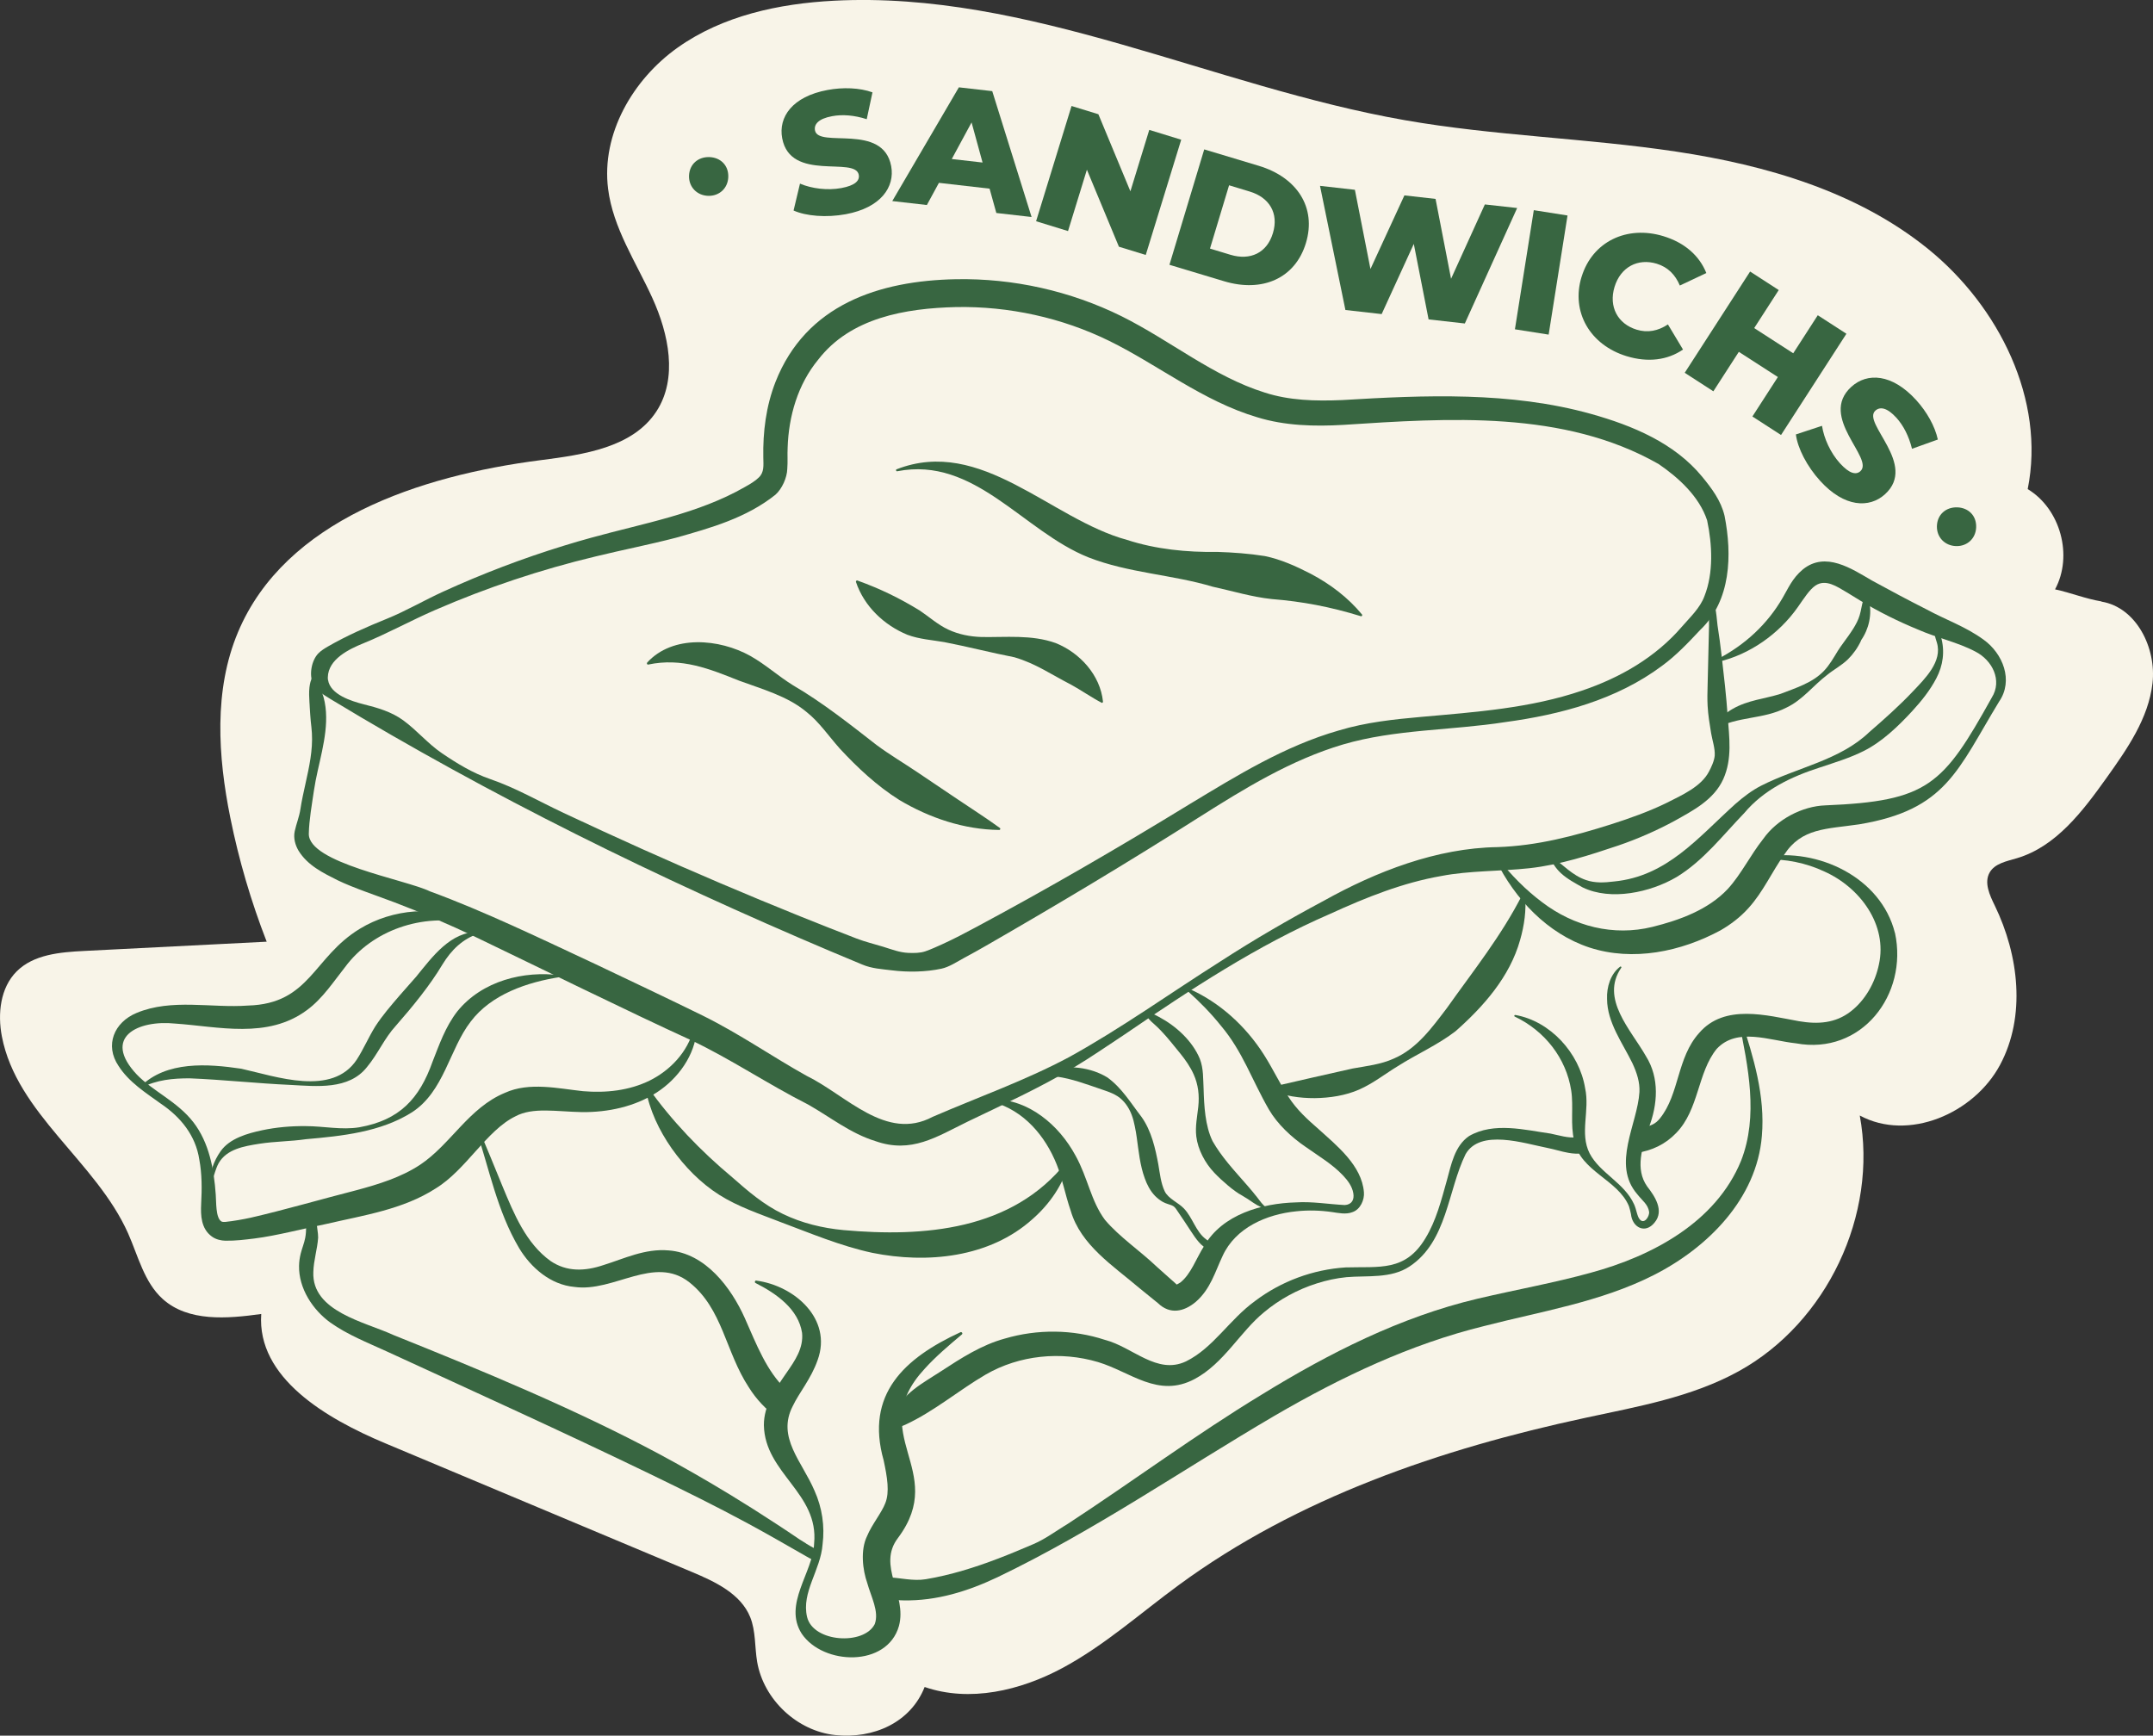 <?xml version="1.0" encoding="UTF-8"?>
<svg id="Calque_2" data-name="Calque 2" xmlns="http://www.w3.org/2000/svg" viewBox="0 0 300 241.87">
  <rect x="0" y="0" width="300" height="241.87" fill="#333333" stroke="none"/>
  <defs>
    <style>
      .cls-1 {
        fill: #386641;
      }

      .cls-1, .cls-2 {
        stroke-width: 0px;
      }

      .cls-2 {
        fill: #f8f4e8;
      }
    </style>
  </defs>
  <g id="Calque_2-2" data-name="Calque 2">
    <g>
      <path class="cls-2" d="M292.83,83.84c4.87.81,7.66,6.47,7.1,11.37-.56,4.9-3.52,9.15-6.39,13.17-3.32,4.65-7.04,9.6-12.52,11.22-1.41.42-3.07.72-3.79,2-.79,1.41.01,3.14.72,4.59,3.36,6.92,4.37,15.44.73,22.22-3.64,6.78-12.77,10.7-19.54,7.04,2.56,13.81-4.58,28.88-16.89,35.65-6.54,3.6-14.04,4.91-21.34,6.48-20.12,4.32-40.08,11.12-56.67,23.31-5.36,3.93-10.36,8.42-16.21,11.56s-12.91,4.81-19.19,2.64c-1.96,4.97-7.14,7.25-12.45,6.7s-9.99-4.94-10.89-10.21c-.35-2.08-.18-4.28-.97-6.23-1.32-3.26-4.88-4.93-8.12-6.29-14.24-5.98-28.48-11.95-42.73-17.93-8.23-3.45-17.91-9.12-17.28-18.02-4.74.66-10.17,1.12-13.73-2.09-2.58-2.33-3.41-5.96-4.82-9.14-4.46-10.02-15.52-16.68-17.59-27.45-.61-3.17-.22-6.78,2.06-9.06,2.37-2.37,6.05-2.68,9.4-2.85,8.48-.43,16.96-.86,25.44-1.29-2.18-5.6-3.88-11.39-5.07-17.28-1.73-8.58-2.32-17.78,1.07-25.85,6.57-15.62,25.33-21.81,42.14-23.97,6-.77,12.87-1.74,16.17-6.81,3-4.61,1.71-10.78-.57-15.79-2.28-5.01-5.49-9.76-6.17-15.22-.96-7.62,3.43-15.23,9.7-19.68C100.7,2.18,108.54.5,116.21.1c27.17-1.4,52.76,11.96,79.55,16.65,12.5,2.19,25.27,2.49,37.82,4.38,12.55,1.89,25.23,5.58,35.09,13.57,9.86,8,16.37,21.02,13.87,33.46,4.56,2.75,6.35,9.28,3.81,13.97,2.2.47,4.24,1.31,6.46,1.68l.02.03Z"/>
      <g>
        <path class="cls-1" d="M19.58,151.41c3.6-3.59,9.38-3.17,14.03-2.48,4.9,1.09,12.66,3.9,16.09-1.25.92-1.41,1.65-3.13,2.59-4.64,1.02-1.57,2.2-2.92,3.39-4.31l2.33-2.65c2.23-2.73,4.77-6.28,8.69-6.22.12,0,.16.18.04.21-2.29.78-3.84,2.3-5.08,4.32-1.75,2.94-4.22,5.95-6.49,8.54-1.65,1.8-2.47,3.89-4.06,5.8-2.52,3.17-7.01,2.65-10.59,2.46-4.74-.21-9.39-.73-14.11-.92-2.29,0-4.57.2-6.69,1.3-.1.06-.22-.09-.14-.18h0v.02Z"/>
        <path class="cls-1" d="M29.94,163.41c-.2.61-.41,1.22-.8,1.72.07-1.68.63-3.33,1.6-4.7,1.26-1.79,3.75-2.49,5.77-2.92s4.05-.6,6.08-.58c2.51,0,5.02.57,7.49.16,5.59-1,8.36-3.96,10.2-9.16.91-2.29,1.75-4.81,3.45-7,3.45-4.25,9.25-5.7,14.41-5.01.12.01.12.21,0,.22-4.68.72-9.68,2.42-12.55,6.22-2.97,3.83-3.7,9.74-8.18,12.64-4.36,2.76-9.74,3.31-14.76,3.75-2.16.32-4.36.3-6.52.64s-4.54.75-5.66,2.7c-.23.41-.38.86-.53,1.3v.02Z"/>
        <path class="cls-1" d="M259.34,89.22s0,.02-.01.03c-.45.99-1.1,1.9-1.83,2.62-.89.87-2,1.44-2.91,2.19-1.93,1.46-3.41,3.48-5.67,4.55-3.28,1.69-6.77,1.16-9.99,2.97-.1.05-.21-.07-.15-.16.59-1.08,1.53-2.01,2.66-2.64,2.12-1.22,4.49-1.4,6.67-2.09,2.04-.79,4.42-1.52,6-3.16.81-.83,1.39-1.88,1.98-2.84.45-.72.99-1.39,1.47-2.08.23-.32.45-.66.67-1h0c.37-.59.7-1.21.89-1.85.22-.72.29-1.47.52-2.18.04-.15.11-.3.25-.36.14-.05.3.02.4.13.09.12.13.26.16.41.41,1.88-.03,3.9-1.13,5.47h.02Z"/>
        <path class="cls-1" d="M269.86,89.46c-.19-.6-.4-1.21-.31-1.83.5.12.79.66.92,1.16.55,1.98.28,3.94-.66,5.73-.87,1.67-2.07,3.17-3.34,4.55-1.93,2.1-4.2,4.29-6.77,5.58-1.92.97-4.08,1.62-6.08,2.29-4.05,1.3-7.85,3.11-10.59,6.38-2.94,3.04-5.67,6.63-9.43,8.91-3.65,2.14-9.15,3.33-13.06,1.44-1.03-.58-2.15-1.17-3.03-1.98-.69-.64-1.25-1.44-1.53-2.34.04-.07.14-.03.2.01,1.62,1.14,2.91,2.64,4.82,3.28,1.22.43,2.54.37,3.89.2,7.41-.72,11.72-6.13,16.92-10.81,1.09-.95,2.29-1.88,3.59-2.54,5.02-2.56,10.96-3.52,15.07-7.47,2.09-1.81,4.18-3.67,6.08-5.68,1.67-1.76,4.15-4.17,3.33-6.81,0-.02-.01-.04-.02-.06h0Z"/>
        <path class="cls-1" d="M45.71,94.75c.31,2.04,3.22,2.95,4.98,3.4,1.93.48,3.87,1.04,5.51,2.24,1.91,1.4,3.43,3.25,5.37,4.57,2.12,1.44,4.29,2.77,6.77,3.62,3.54,1.22,6.8,3.11,10.18,4.7,3.62,1.7,7.25,3.37,10.9,5.01,7.29,3.27,14.66,6.41,22.07,9.4,2.6,1.05,5.22,2.08,7.84,3.09,1.21.47,2.49.77,3.72,1.15s2.29.81,3.54.86c.77.03,1.62.03,2.35-.22.8-.28,1.58-.64,2.36-.99,1.6-.73,3.15-1.54,4.69-2.37,10.1-5.41,20.01-11.17,29.79-17.16,6.54-3.94,13.2-8.09,20.78-10.26,3.77-1.14,7.69-1.55,11.5-1.89,7.55-.67,15.2-1.21,22.38-3.66,5.32-1.8,10.25-4.64,13.91-8.9,1.14-1.32,2.54-2.6,3.15-4.27,1.28-3.23,1.09-7.19.37-10.56-1.09-3.3-3.94-5.92-6.75-7.84-13.22-7.54-29.29-6.41-43.97-5.46-3.95.23-8.12.13-11.96-1.06-7.59-2.25-13.76-7.27-20.62-10.64-6.6-3.24-13.99-4.85-21.33-4.72-7.07.17-14.72,1.47-19.24,7.34-2.82,3.42-4.11,7.85-4.25,12.26-.05.97.03,1.94-.05,2.95-.03,1.22-.73,2.79-1.66,3.61-4.08,3.25-9.03,4.62-13.83,5.98-3.77.98-7.53,1.71-11.21,2.61-7.65,1.83-15.14,4.33-22.35,7.46-3.37,1.46-6.65,3.28-10.02,4.65-2.02.82-4.89,2.21-4.95,4.73,0,.15,0,.29.03.42v-.05ZM43.61,95.26c-.56-1.24-.21-3.21.74-4.2.38-.39.85-.68,1.33-.96,2.63-1.52,5.43-2.74,8.24-3.88,2.66-1.08,5.17-2.56,7.8-3.76,5.49-2.51,11.13-4.66,16.9-6.43,1.24-.38,2.49-.75,3.74-1.09,3.72-1.03,7.46-1.86,11.08-2.91,3.61-1.04,7.13-2.32,10.29-4.13.81-.45,1.55-.9,2-1.36.77-.72.65-1.7.63-2.78-.07-3.58.38-7.17,1.7-10.54,4.24-10.78,14.44-14.11,25.14-14.31,7.96-.15,15.94,1.63,23.08,5.16,6.83,3.4,12.78,8.4,19.96,10.64,3.4,1.1,7.02,1.2,10.78,1.04,11.51-.69,23.44-1.21,34.71,1.94,5.73,1.61,11.58,4.03,15.45,8.74,1.33,1.62,2.62,3.33,3.12,5.45,1.07,5.42.9,11.81-3.36,15.87-1.66,1.77-3.39,3.61-5.36,5.04-6.34,4.74-14.17,6.8-21.86,7.84-7.5,1.17-15.31.98-22.57,3.11-7.26,2.15-13.78,6.16-20.17,10.21-9.71,6.17-19.58,12.08-29.55,17.82-1,.58-2.02,1.14-3.04,1.69s-2.12,1.3-3.21,1.53c-2.18.47-4.69.51-6.91.23-1.44-.18-2.78-.24-4.13-.81-1.47-.62-2.95-1.23-4.42-1.85-23.99-10.16-47.37-21.64-69.61-35.11-1.26-.76-2.12-1.34-2.51-2.2h0Z"/>
        <path class="cls-1" d="M238.45,83.62c.69.35.76,2.81.87,3.52.22,1.4.41,2.81.57,4.22.33,2.81.65,5.65.85,8.48.21,2.9.66,5.89-.62,8.74-1.33,2.91-4.22,4.37-6.78,5.81-2.51,1.36-5.14,2.51-7.82,3.43-4.02,1.35-8.15,2.7-12.41,3.17-4.11.45-8.34.32-12.31,1.09-5.27.92-10.4,2.95-15.41,5.25-10.21,4.41-19.46,10.53-28.63,16.79-2.09,1.38-4.9,3.31-7.02,4.57-4.79,2.88-9.9,5.2-14.92,7.62-4.34,2.12-7.83,4.48-12.84,2.71-3.5-1.08-6.31-3.37-9.4-5.11-5.59-2.83-10.89-6.41-16.3-8.96-8.8-4.02-21.18-10.13-30.01-14.37-3.72-1.77-7.5-3.39-11.35-4.85-2.2-.84-5.72-2.01-7.87-3.06-2.05-1.03-4.19-2.07-5.45-4.12-.44-.74-.75-1.74-.53-2.73.23-1.05.63-2,.79-3.06.18-1.2.45-2.38.71-3.57.51-2.3,1.03-4.65.89-7.02-.03-.56-.1-1.11-.16-1.67-.06-.65-.1-1.3-.14-1.95,0-.22-.03-.44-.04-.66-.04-.7-.08-1.41,0-2.11.06-.47.17-1.03.43-1.44.62.22,1.12,1.6,1.33,2.19.32.86.48,1.76.54,2.68.12,1.83-.17,3.66-.54,5.45-.38,1.84-.87,3.67-1.14,5.53s-.67,4.07-.71,5.98c-.1,4.09,13.47,6.39,16.87,8.04,7.57,2.77,15.65,6.69,22.99,10.11,5.01,2.39,10.03,4.75,15.03,7.21,5.16,2.55,9.74,5.76,14.49,8.4,5.54,2.71,11.05,9.16,17.54,5.71,6.35-2.75,12.91-5.06,19.01-8.32,7.27-4.01,14.05-8.89,21.09-13.34,4.67-3.03,9.52-5.84,14.44-8.47,7.25-4.04,15.69-7.34,24.18-7.46,5.56-.19,10.65-1.54,15.86-3.19,2.59-.83,5.14-1.74,7.57-2.91,2.43-1.21,4.93-2.36,6.01-4.39.34-.63.76-1.54.82-2.26.07-.97-.34-2.16-.5-3.12-.21-1.27-.42-2.53-.49-3.82-.05-.94-.03-1.89,0-2.84.07-2.78.13-5.56.2-8.34.02-1.06-.16-2.64.28-3.59.01,0,.03.01.04.02h-.02Z"/>
        <path class="cls-1" d="M239.28,91.88c3.85-1.99,7-4.9,9.12-8.58.71-1.18,1.3-2.69,2.8-3.94,3.17-2.58,6.8-.11,9.66,1.55,2.52,1.38,5.05,2.73,7.62,4.03,2.65,1.44,5.38,2.36,7.9,4.19,2.71,1.94,4.21,5.7,2.17,8.65-5.78,9.5-7.34,15.07-19.47,17.09-4.6.68-8.04.48-10.48,4.25-1.7,2.35-2.89,5.14-4.97,7.43-1.13,1.26-2.48,2.28-3.88,3.09-5.51,2.98-12.21,4.38-18.28,2.4-5.85-1.93-10.4-6.79-13.04-12.18-.04-.09,0-.21.09-.25.08-.04.18-.01.23.05,1.82,2.29,3.85,4.36,6.11,6.05,4.44,3.39,9.96,4.79,15.37,3.46,3.84-.95,7.8-2.4,10.51-5.28,1.88-2.05,3.13-4.69,4.96-7,1.92-2.72,5.43-4.55,8.65-4.66,14.3-.59,16.39-2.8,23.18-15.01,1.51-2.4.08-5.21-2.26-6.41-2.43-1.3-5.45-1.94-8.04-3.09-2.75-1.13-5.43-2.46-7.98-4l-1.89-1.16c-1.38-.8-2.95-1.94-4.41-.95-.83.57-1.58,1.77-2.46,3.02-2.62,3.72-6.68,6.57-11.06,7.6-.21.06-.32-.26-.12-.34h-.03,0Z"/>
        <path class="cls-1" d="M65.41,128.7c-6.61-1.51-13.57.98-17.32,6.06-1.56,1.96-3.14,4.41-5.32,6-5.49,4.08-12.36,2.29-18.36,1.88-5.19-.54-10.25,1.9-5.34,7.11,2.27,2.35,5.61,3.72,7.87,6.63,2.21,2.86,2.87,6.56,3.12,10.06.09,1-.04,3.28.8,3.78.12.06.23.07.54.06,1.12-.12,2.4-.34,3.54-.59,4.63-1.06,10.02-2.63,14.73-3.83,3.1-.83,6.22-1.8,8.86-3.54,4.27-2.84,6.79-7.95,11.83-10.03,3.4-1.55,7.47-.59,10.87-.23,3.17.27,6.44-.07,9.32-1.49,2.82-1.41,5.26-3.93,6.11-7.18,0-.07.07-.15.14-.17l.38-.11c.2-.07.34.25.13.34l-.35.18.14-.17c-.26,3.59-2.59,6.83-5.59,8.78-3.06,1.99-6.8,2.77-10.4,2.74-3.61-.07-6.87-.72-9.3.59-4.02,1.96-6.87,7.47-11.11,10.05-4.55,2.94-10.12,3.75-15.12,4.92-2.99.6-7.1,1.68-10.12,2.05-1.39.17-2.62.33-4.06.31-.54-.01-1.3-.15-1.89-.59-1.5-1.09-1.56-2.95-1.48-4.55.11-2.06.12-4.16-.26-6.17-.51-3.36-2.6-5.93-5.38-7.8-2.07-1.5-4.43-2.98-5.87-5.24-1.96-2.9-.62-6.09,2.51-7.39,4.9-2.05,10.45-.65,15.52-1.03,8.66-.24,9.07-6.74,15.59-10.7,4.56-2.79,10.65-3.29,15.43-1.05.19.1.09.4-.12.34h0v-.02h-.04Z"/>
        <path class="cls-1" d="M165.66,137.78c4.3,1.9,7.94,5.23,10.47,9.22,1.28,2.02,2.24,4.08,3.39,5.83,1.17,1.82,2.62,3.13,4.27,4.57,2.45,2.23,5.97,5.01,6.26,8.75.09,1.03-.48,2.38-1.58,2.76-.92.37-1.99.12-2.84,0-1.65-.24-3.33-.29-4.99-.11-4.16.41-8.49,2.29-10.28,6.22-1.04,2.18-1.67,4.61-3.75,6.41-1.66,1.39-3.6,1.78-5.26.17l-2.65-2.15c-3.57-3.05-8.12-5.94-9.51-10.74-.8-2.32-1.17-4.52-1.95-6.44-1.59-3.97-4.57-7.51-8.86-8.69-.1-.03-.16-.12-.13-.23.02-.08.1-.14.18-.14,2.35-.04,4.74.87,6.69,2.31,1.97,1.43,3.57,3.36,4.74,5.51,1.74,3.14,2.13,6.3,4.1,8.96,2.03,2.4,4.91,4.32,7.23,6.54.2.21,2.83,2.49,2.91,2.61,0-.02-.36-.09-.39-.04.12,0,.58-.26.75-.37,1.5-1.17,2.21-3.37,3.34-5.12,2.55-4.4,8.05-5.92,12.77-6.05,2.25-.15,4.6.26,6.81.37.97-.06,1.35-.74,1.19-1.65-.16-.96-.78-1.79-1.45-2.49-1.43-1.52-3.31-2.64-5.2-3.97-1.95-1.33-3.91-3.14-5.12-5.22-2.37-4.11-3.64-8.06-6.66-11.64-1.38-1.72-2.94-3.33-4.65-4.85-.15-.12.01-.4.2-.31h0l-.03-.02Z"/>
        <path class="cls-1" d="M109.56,193.66c-2.73-2.54-4.14-6.28-5.79-10-1.87-4.16-5.44-9.04-10.62-9.41-3.29-.28-6.15,1.14-9.05,2.04-2.57.87-5.11.98-7.38-.56-3.43-2.46-5.11-6.58-6.72-10.46-1.11-2.71-2.21-5.42-3.36-8.12-.04-.08-.13-.13-.22-.1-.1.03-.15.13-.12.23,1.89,5.64,2.95,11.44,6.04,16.66,1.63,2.71,4.37,5.1,7.7,5.4,5.5.78,11.12-4.5,16.02-.64,4.65,3.69,5.01,9.66,8.28,14.63,1.04,1.67,2.41,3.11,3.99,4.26-.2-1.33.3-2.71,1.22-3.94h.01Z"/>
        <path class="cls-1" d="M264.04,130.01c-1.94-7.77-10.77-11.88-18.2-10.61-.23.04-.19.38.04.37,2.9-.11,5.78.48,8.33,1.68,4.98,2.23,8.82,7.43,7.6,12.95-.54,2.58-1.93,5.01-3.93,6.55-2.13,1.65-4.56,1.81-7.21,1.36-4.46-.8-10.37-2.48-13.91,1.64-3.12,3.46-2.72,8.49-5.46,11.9-.67.83-1.27,1-2.23,1.25-.38.1-.76.22-1.06.48s-.48.67-.36,1.04c.05.15.15.29.19.44.04.18,0,.38-.02.56-.03.36.03.73.19,1.05,2.16-.32,4.04-1.2,5.55-2.78,3.2-3.28,2.95-8.41,5.65-11.73,2.86-3.04,7.34-1.16,11.03-.77,9.15,1.7,15.66-6.8,13.81-15.38h-.01Z"/>
        <path class="cls-1" d="M218.52,160.65c.67.12,1.35.17,2.06.06l-.14-1.95s0-.11-.03-.15c-.1-.23-.43-.18-.68-.14-1.13.19-2.57-.28-3.68-.5-3.55-.5-7.89-1.65-11.34.34-2.05,1.39-2.51,4.07-3.1,6.17-.78,2.8-1.51,5.65-2.98,8.06-2.81,4.7-6.4,3.94-11.12,4.08-4.55.29-8.97,1.92-12.63,4.68-3.62,2.63-5.79,6.52-9.63,8.42-4.05,1.9-7.41-2-11.28-3-4.49-1.48-9.44-1.52-13.97-.18-3.23.88-6.09,2.73-8.86,4.54-2.61,1.71-5.36,3.06-6.64,6.08-.2.46-.33,1.05.01,1.41.2.21.52.28.81.25.29-.04.56-.16.83-.28,4-1.85,7.4-4.77,11.2-6.99,4.71-2.72,10.46-3.28,15.65-1.74,4.56,1.37,8.36,5.07,13.45,2.37,4.09-2.18,6.36-6.6,9.68-9.31,2.14-1.79,4.66-3.17,7.35-4.02,1.34-.43,2.73-.73,4.14-.87,2.87-.25,6.22.23,8.8-1.5,5.24-3.48,5.3-10.56,7.79-15.63,2.02-3.57,8.16-1.52,11.41-.88.98.19,1.93.51,2.91.68h-.01Z"/>
        <path class="cls-1" d="M90.27,151.5c3.31,4.69,7.38,8.91,11.77,12.57,2.13,1.88,4.39,3.83,7.05,5.1,2.64,1.28,5.54,1.98,8.45,2.25,11.14,1,23.5.07,31.05-9.49.07-.08.18-.1.26-.04.06.04.08.12.07.2-.77,2.98-2.66,5.7-5.04,7.79-6,5.4-14.72,6.24-22.32,4.71-4.46-.96-8.7-2.76-12.93-4.34-2.79-1.09-5.76-2.07-8.39-3.73-2.62-1.66-4.84-3.94-6.63-6.46-1.77-2.53-3.13-5.39-3.66-8.43-.04-.18.23-.3.34-.14h-.02Z"/>
        <path class="cls-1" d="M177.03,151.51c3.97-.92,7.57-1.74,11.46-2.61,1.89-.34,3.93-.56,5.74-1.39,3.23-1.39,5.32-4.33,7.38-7.03,3.7-5.22,7.6-10.07,10.53-15.84.08-.16.35-.11.36.07.2,2.11-.1,4.24-.69,6.29-1.43,5.12-5.1,9.27-9,12.71-2.48,1.91-5.43,3.2-8.02,4.85-1.75,1.06-3.43,2.4-5.39,3.27-1.94.85-4.09,1.17-6.19,1.2-2.11.01-4.24-.29-6.2-1.14-.16-.07-.15-.32.03-.37h0Z"/>
        <path class="cls-1" d="M112.32,215.09c-.45-.27-.84-.52-.93-.58-1.05-.72-2.11-1.42-3.18-2.12-2.13-1.4-4.28-2.76-6.46-4.09-3.22-1.96-6.49-3.84-9.82-5.63-11.88-6.35-24.62-11.61-37.11-16.63-3.97-1.83-11.39-3.26-11.16-8.78.04-1.62.56-3.18.67-4.79.02-.32-.17-2.44-.68-3.29-.2-.33-.44-.47-.74-.24-.13.1-.16.27-.18.43-.11,1.04,0,2.1-.2,3.13-.14.75-.45,1.46-.63,2.2-.14.56-.22,1.13-.23,1.7-.06,3.13,1.9,6.14,4.38,7.92,2.36,1.68,5.16,2.78,7.78,3.98,12.1,5.57,24.75,11.3,36.71,17.09,4.6,2.23,9.18,4.48,13.67,6.91,2.75,1.49,5.48,3.06,8.18,4.61.27.16.55.31.84.44.05.02.11.04.16.03.08-.02.13-.11.16-.19.16-.41.32-.82.49-1.23-.05.12-.97-.4-1.72-.86h0Z"/>
        <path class="cls-1" d="M242.64,142.13c-.03-.09-.12-.15-.21-.12-.1.02-.17.12-.15.22,1.3,6.4,2.77,13.28.32,19.53-3.51,8.58-12.4,13.29-20.97,15.61-5.09,1.41-10.39,2.35-15.74,3.61-10.75,2.54-20.73,7.61-30.06,13.35-9.29,5.64-17.98,12.1-27.05,18.03-.19.12-.38.24-.57.35-1.42.89-2.7,1.82-4.24,2.48-1.61.69-3.23,1.37-4.88,2-3.27,1.25-6.62,2.3-10.08,2.88-1.78.3-3.59-.21-5.4-.28-.27,0-.63.05-.66.32,0,.07,0,.14.03.21.15.58.31,1.15.46,1.73.04.14.08.29.16.41.14.2.39.3.63.37.53.15,1.1.18,1.65.19,4.63.09,8.96-1.26,13.12-3.23,13.44-6.45,25.78-14.99,38.6-22.5,9.27-5.4,18.95-9.99,29.24-12.51,7.78-2.01,16.22-3.34,23.61-7.1,7.49-3.8,14.34-10.62,15.05-19.38.48-5.59-1.17-10.95-2.85-16.16h-.01Z"/>
        <path class="cls-1" d="M147.19,150s-.06,0-.09-.01c-.37-.05-.76-.09-1.07-.31-.06-.04-.11-.09-.14-.16-.06-.2.18-.35.38-.41,2.6-.75,5.73-.38,8.04,1.04,2.02,1.47,3.23,3.53,4.73,5.47,1.42,1.97,1.96,4.5,2.36,6.63.21,1.22.35,2.63.89,3.76.49,1.03,1.92,1.59,2.68,2.4,1.22,1.28,1.65,3.23,3.07,4.28.39.29.68.53.89.99.08.17.13.4-.02.51-.11.08-.26.04-.39,0-1.17-.47-1.91-1.6-2.6-2.65-.59-.91-1.19-1.81-1.8-2.7-.24-.35-.4-.68-.79-.84-.42-.18-.87-.27-1.27-.49-.41-.23-.78-.52-1.11-.85-.67-.69-1.12-1.56-1.44-2.46-.67-1.83-.85-3.8-1.12-5.72-.03-.24-.07-.47-.11-.71-.07-.41-.23-1.22-.34-1.62-.28-1.07-.78-2.1-1.58-2.87-.79-.79-1.9-1.14-2.87-1.47-2.1-.71-4.11-1.49-6.32-1.79l.02-.02Z"/>
        <path class="cls-1" d="M172.69,166.39c-.18-.12-.37-.24-.54-.37-.36-.25-.71-.53-1.04-.81-.67-.56-1.31-1.15-1.91-1.78-1.28-1.34-2.29-3.23-2.51-5.08-.16-1.39.13-2.74.28-4.12.17-1.57,0-3.09-.65-4.53-.47-1.04-1.13-1.99-1.85-2.88-.88-1.07-1.75-2.2-2.71-3.2-.32-.33-.65-.65-1-.96-.44-.39-.94-.81-1.01-1.4.38-.18.82-.01,1.2.17.19.09.37.19.56.29,2.39,1.28,4.64,3.34,5.68,5.84.53,1.39.44,2.8.52,4.12.07,2.44.21,5.2,1.25,7.34.61,1.07,1.34,2.07,2.12,3.03.88,1.08,1.82,2.11,2.74,3.17.47.54.93,1.09,1.37,1.65s.74,1.06,1.33,1.44c.03.02.05.04.06.07.01.04-.03.09-.07.1s-.09,0-.14-.01c-.84-.25-1.59-.75-2.31-1.25-.43-.3-.9-.54-1.34-.83h-.03Z"/>
        <path class="cls-1" d="M124.93,65.4c11.8-4.61,21.48,6.97,32.12,9.84,3.98,1.3,8.32,1.74,12.56,1.67,2.19.07,4.44.23,6.63.58,2.24.46,4.36,1.42,6.4,2.47,2.73,1.44,5.22,3.33,7.14,5.67.09.11-.02.29-.16.24-4.26-1.31-8.15-2.05-12.43-2.39-2.8-.3-5.45-1.12-8.21-1.72-5.67-1.7-11.73-1.9-17.32-4.09-9.12-3.64-15.84-14.11-26.63-12-.16.05-.26-.21-.09-.28h-.01Z"/>
        <path class="cls-1" d="M119.48,80.9c3.23,1.17,5.85,2.45,8.66,4.17,1.28.85,2.52,1.98,3.98,2.66,1.45.68,3.05.99,4.64,1.04,3.36.06,6.99-.36,10.33.84,3.38,1.35,6.22,4.46,6.6,8.16,0,.09-.06.17-.15.18-1.38-.71-2.94-1.8-4.28-2.53-2.7-1.38-4.96-2.97-7.92-3.83-3.15-.61-6.55-1.49-9.77-2.11-1.67-.29-3.48-.4-5.13-1.02-3.25-1.34-6.02-3.95-7.17-7.36-.04-.12.09-.25.21-.21h0Z"/>
        <path class="cls-1" d="M90.16,92.35c3.59-3.95,10.1-3.34,14.4-.94,2.14,1.21,3.89,2.82,5.96,4.1,4.03,2.34,8.04,5.52,11.62,8.31,1.82,1.35,3.77,2.5,5.64,3.76l5.66,3.81c1.91,1.3,3.88,2.53,5.88,3.99.12.08.06.29-.09.28-4.93-.06-9.72-1.68-13.92-4.18-3.1-1.95-5.82-4.49-8.3-7.17-1.56-1.75-2.84-3.68-4.65-5.11-2.64-2.21-6.25-3.19-9.38-4.35-4.14-1.65-7.99-3.23-12.65-2.24-.14.04-.25-.15-.15-.25h-.02Z"/>
        <path class="cls-1" d="M105.39,178.46c5.27.69,10.63,5.32,8.54,11.07-.92,2.63-2.57,4.52-3.47,6.42-2.26,4.37,1.31,7.72,3.04,11.8,1.06,2.35,1.44,4.97,1.12,7.45-.26,3.61-2.98,6.67-2.16,10.14.86,3.55,7.94,3.97,9.43.98.64-1.73-.52-3.81-1.05-5.73-.63-1.78-.98-4.58-.02-6.53.65-1.59,2.04-3.26,2.54-4.59.62-1.54.27-3.62-.23-5.96-2.61-9.23,2.92-14.27,10.7-17.86.18-.08.37.17.2.31-1.84,1.55-3.66,3.09-5.2,4.8-8.4,9.09,3.37,14.08-3.69,23.54-3,3.91,1.3,7.88.12,12.29-1.64,5.78-10.56,5.49-13.55,1.07-2.62-4.12,1.59-8.53,1.73-12.57.69-7.03-6.86-9.76-7-16.47-.02-2.86,1.7-5.19,3.15-7.31,1.22-1.75,2.38-3.46,2.17-5.57-.51-3.29-3.51-5.44-6.47-6.94-.19-.07-.1-.39.11-.35h-.01Z"/>
        <path class="cls-1" d="M211.14,141.44c4.86.85,8.92,5.28,9.73,10.19.69,3.14-.8,6.28.63,9.1,1.44,2.76,4.85,4.11,6.19,7.09.36.78.41,1.66.79,2.1.61.75,1.37-.38,1.31-1.04-.15-1.04-.94-1.55-1.66-2.47-3.59-4.17.04-9.74.31-14.23.07-1.35-.35-2.67-.98-4.02-1.34-2.77-3.52-5.65-3.53-8.95-.07-1.66.49-3.5,1.82-4.5.1-.08.24.06.15.16-2.95,4.31,1.35,8.62,3.45,12.32,1.92,3.06,1.63,6.75.39,9.97-.9,2.7-1.95,5.72-.22,8.18,1.02,1.31,2.44,3.37,1.02,5.04-1.3,1.62-3.1.67-3.28-1.19-.05-.28-.19-.82-.28-1.09-1.52-3.72-6.78-4.86-7.62-9.09-.59-2.35-.07-4.73-.43-7.06-.7-4.48-3.68-8.3-7.87-10.29-.11-.04-.06-.24.07-.21h0Z"/>
      </g>
      <g>
        <g>
          <path class="cls-1" d="M110.58,29.32l.89-3.73c1.64.7,3.84.97,5.75.62,1.94-.36,2.59-1.04,2.44-1.85-.49-2.62-9.53,1.04-10.67-5.1-.55-2.95,1.41-5.81,6.32-6.72,2.15-.4,4.46-.32,6.26.33l-.8,3.74c-1.74-.56-3.38-.69-4.82-.42-1.96.36-2.54,1.16-2.39,1.98.47,2.53,9.49-1.1,10.62,4.99.53,2.88-1.42,5.78-6.32,6.69-2.71.5-5.54.27-7.3-.52h.02Z"/>
          <path class="cls-1" d="M137.89,26.29l-7.06-.81-1.68,3.09-4.82-.55,9.28-15.85,4.65.53,5.48,17.54-4.91-.56-.94-3.39h0ZM136.91,22.65l-1.53-5.59-2.76,5.1,4.29.49h0Z"/>
          <path class="cls-1" d="M164.59,19.47l-4.94,16.06-3.74-1.15-4.46-10.73-2.63,8.55-4.45-1.37,4.94-16.06,3.74,1.15,4.46,10.74,2.63-8.56,4.45,1.37h0Z"/>
          <path class="cls-1" d="M167.8,20.82l7.61,2.29c5.33,1.61,8.05,5.81,6.56,10.75-1.49,4.94-6.08,6.94-11.41,5.33l-7.61-2.29,4.85-16.09h0ZM171.47,35.51c2.73.82,5.07-.25,5.9-3.03.84-2.78-.51-4.97-3.24-5.79l-2.87-.87-2.66,8.82,2.87.87Z"/>
          <path class="cls-1" d="M211.4,28.99l-7.29,16.09-5.05-.57-2.06-10.52-4.48,9.78-5.05-.57-3.54-17.3,4.86.55,2.17,11.04,4.73-10.26,4.34.49,2.16,11.13,4.71-10.36,4.51.5h-.01Z"/>
          <path class="cls-1" d="M213.73,29.29l4.69.74-2.63,16.6-4.7-.74,2.63-16.6h.01Z"/>
          <path class="cls-1" d="M220.38,38.58c1.49-4.89,6.29-7.22,11.39-5.67,2.96.9,5.02,2.71,5.99,5.14l-3.69,1.74c-.64-1.52-1.68-2.57-3.22-3.04-2.64-.8-5.04.47-5.88,3.23s.44,5.15,3.08,5.96c1.54.47,2.98.18,4.36-.73l2.1,3.5c-2.16,1.48-4.87,1.83-7.84.93-5.1-1.55-7.79-6.16-6.3-11.05h.01Z"/>
          <path class="cls-1" d="M257.28,46.51l-9.11,14.11-3.99-2.58,3.55-5.5-5.44-3.51-3.55,5.5-3.99-2.58,9.11-14.11,3.99,2.58-3.42,5.3,5.44,3.51,3.42-5.3,3.99,2.58Z"/>
          <path class="cls-1" d="M250.24,60.54l3.64-1.2c.27,1.76,1.19,3.78,2.5,5.22,1.32,1.46,2.25,1.65,2.85,1.1,1.97-1.79-5.89-7.55-1.27-11.75,2.22-2.02,5.68-1.85,9.04,1.84,1.47,1.62,2.61,3.62,3.02,5.5l-3.6,1.29c-.44-1.77-1.19-3.23-2.17-4.32-1.34-1.47-2.32-1.56-2.94-.99-1.9,1.73,5.93,7.49,1.34,11.65-2.17,1.97-5.66,1.84-9.02-1.86-1.86-2.04-3.15-4.57-3.39-6.48h0Z"/>
        </g>
        <path class="cls-1" d="M269.89,73.31c.05-1.63,1.28-2.65,2.82-2.61,1.56.05,2.7,1.14,2.65,2.77-.05,1.58-1.26,2.68-2.81,2.63-1.54-.05-2.7-1.21-2.66-2.79Z"/>
        <path class="cls-1" d="M96.01,24.5c.05-1.63,1.28-2.65,2.82-2.61,1.56.05,2.7,1.14,2.65,2.77-.05,1.58-1.26,2.68-2.81,2.63-1.54-.05-2.7-1.21-2.66-2.79h0Z"/>
      </g>
    </g>
  </g>
</svg>